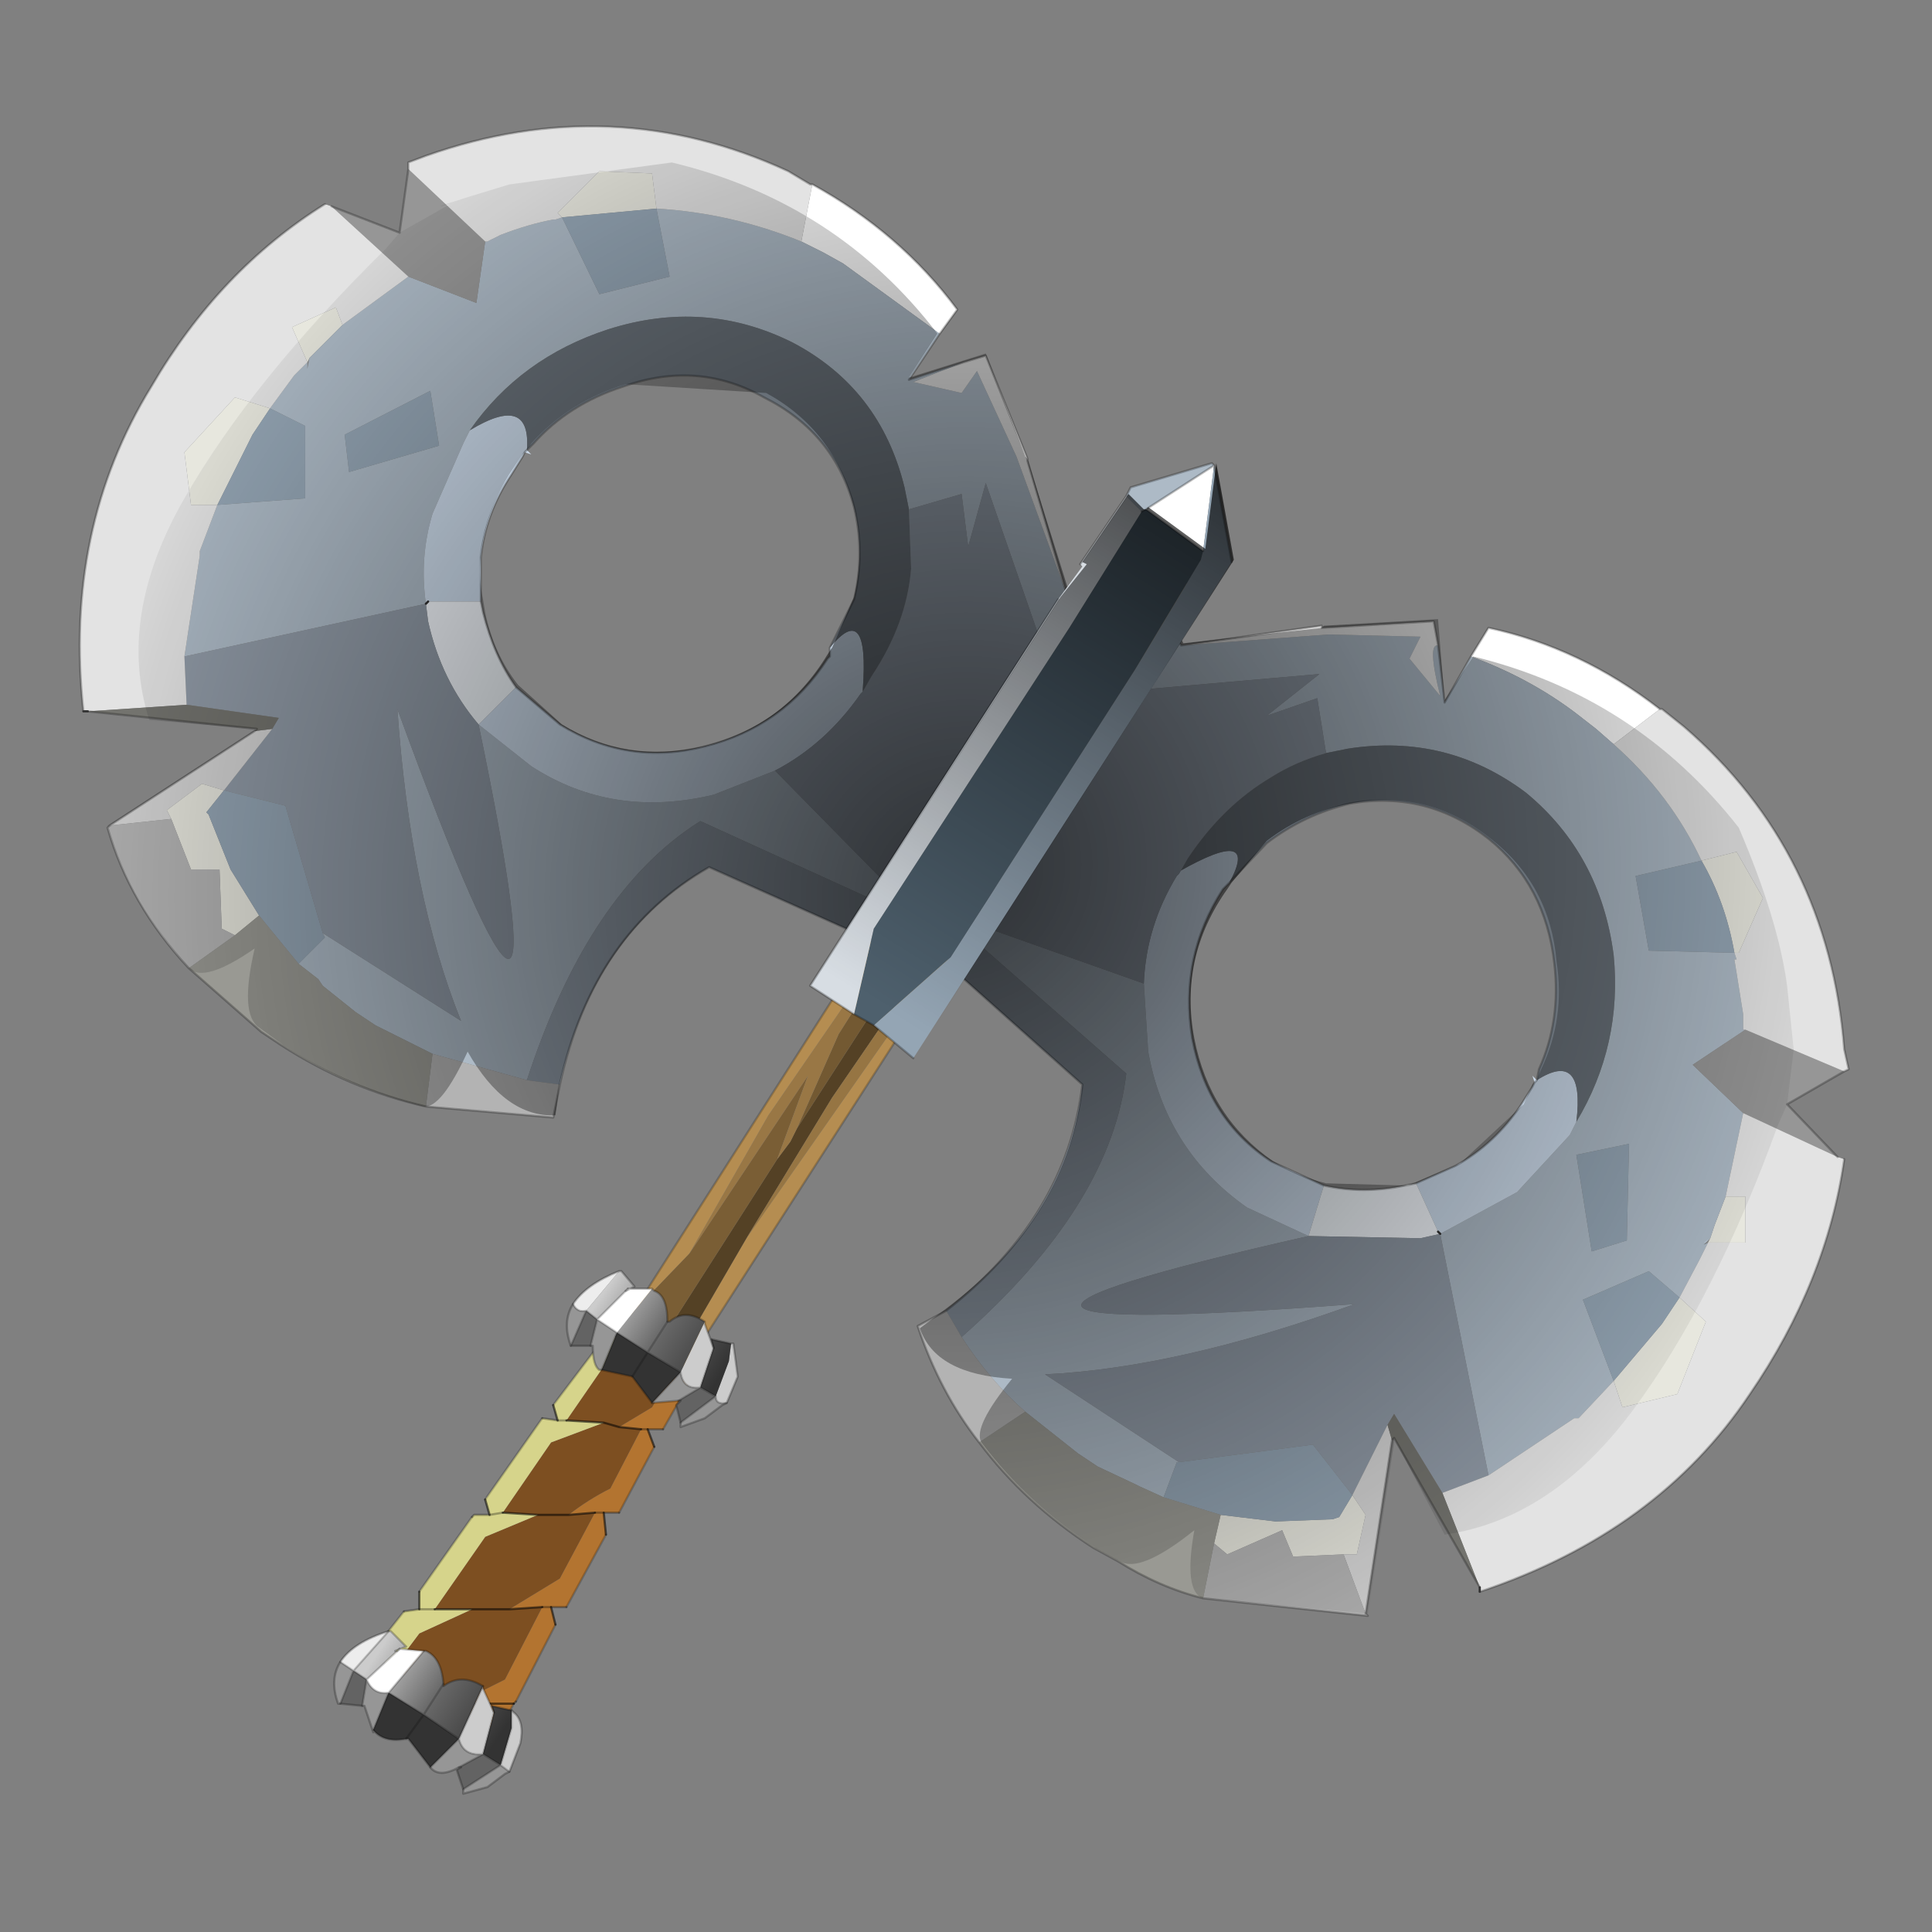 <?xml version="1.0" encoding="UTF-8" standalone="no"?>
<svg xmlns:xlink="http://www.w3.org/1999/xlink" height="440.0px" width="440.0px" xmlns="http://www.w3.org/2000/svg">
  <rect width="100%" height="100%" fill="#808080" stroke="none"/>
  <g transform="matrix(10.0, 0.0, 0.0, 10.0, 0.0, 0.0)">
    <use height="44.0" transform="matrix(1.0, 0.0, 0.0, 1.0, 0.0, 0.0)" width="44.0" xlink:href="#shape0"/>
  </g>
  <defs>
    <g id="shape0" transform="matrix(1.0, 0.0, 0.0, 1.0, 0.0, 0.0)">
      <path d="M44.0 44.0 L0.0 44.0 0.0 0.0 44.0 0.0 44.0 44.0" fill="#43adca" fill-opacity="0.0" fill-rule="evenodd" stroke="none"/>
      <path d="M33.5 14.95 L33.9 14.3 Q36.0 14.75 37.8 16.15 L36.75 16.95 36.35 16.6 35.9 16.25 Q34.85 15.45 33.5 14.95" fill="#ffffff" fill-rule="evenodd" stroke="none"/>
      <path d="M38.95 28.2 L39.05 27.9 39.3 27.25 39.75 27.25 39.75 28.3 38.9 28.3 38.95 28.2 M38.75 19.6 L39.55 19.4 40.15 20.45 39.6 21.7 39.5 21.7 Q39.3 20.55 38.75 19.6 M38.25 29.55 L38.85 30.1 38.2 31.75 36.95 32.05 36.75 31.45 37.85 30.15 38.25 29.55 M30.8 34.05 L31.1 34.5 30.9 35.4 30.6 35.4 29.45 35.45 29.2 34.85 27.95 35.4 27.65 35.15 27.8 34.5 29.05 34.65 30.35 34.6 30.5 34.55 30.8 34.05" fill="#e7e7de" fill-rule="evenodd" stroke="none"/>
      <path d="M32.75 14.7 L32.9 16.0 33.5 14.95 Q34.85 15.45 35.9 16.25 L36.35 16.6 36.75 16.95 Q38.05 18.1 38.75 19.6 L37.25 19.95 37.55 21.65 39.5 21.7 39.55 21.85 39.5 21.85 39.7 23.1 39.7 23.3 39.7 23.45 39.75 23.45 38.55 24.25 39.7 25.35 39.3 27.25 39.05 27.9 38.95 28.2 38.8 28.35 38.9 28.3 38.7 28.7 38.25 29.55 37.55 28.95 36.05 29.6 36.75 31.45 35.95 32.3 35.85 32.3 33.9 33.6 32.8 28.1 34.55 27.15 35.75 25.85 35.9 25.55 Q36.95 23.8 36.75 21.75 36.45 19.45 34.75 18.05 32.95 16.7 30.7 17.05 L30.2 17.15 30.0 15.9 28.85 16.3 30.05 15.35 26.05 15.7 26.85 14.6 26.9 14.7 30.25 14.45 32.35 14.5 32.1 15.0 32.8 15.85 Q32.5 14.65 32.75 14.7 M36.25 28.5 L37.05 28.25 37.1 26.05 35.9 26.3 36.25 28.5 M26.05 22.4 L26.15 23.95 Q26.55 26.2 28.4 27.5 L29.8 28.15 Q18.95 30.6 30.85 29.7 26.85 31.15 23.8 31.3 L26.85 33.3 26.8 33.3 26.5 34.1 25.95 33.85 25.85 33.8 25.0 33.4 24.55 33.1 23.35 32.15 Q22.55 31.45 21.9 30.45 25.3 27.45 25.65 24.45 L21.95 21.2 22.1 21.0 26.05 22.4" fill="#adbac6" fill-rule="evenodd" stroke="none"/>
      <path d="M36.75 31.45 L36.05 29.6 37.55 28.95 38.25 29.55 37.85 30.15 36.75 31.45 M39.5 21.7 L37.55 21.65 37.25 19.95 38.75 19.6 Q39.3 20.55 39.5 21.7 M36.25 28.5 L35.9 26.3 37.1 26.05 37.05 28.25 36.25 28.5 M26.85 33.3 L29.9 32.9 30.8 34.05 30.5 34.55 30.35 34.6 29.05 34.65 27.8 34.5 26.5 34.1 26.8 33.3 26.85 33.3" fill="#94a5b4" fill-rule="evenodd" stroke="none"/>
      <path d="M35.9 25.55 L35.75 25.85 34.55 27.15 32.8 28.1 32.75 28.05 32.25 26.95 33.15 26.55 Q34.05 26.05 34.65 25.15 L34.9 24.75 34.95 24.65 34.9 24.5 35.0 24.6 Q36.1 23.9 35.9 25.55 M28.0 20.1 L27.9 20.2 27.85 20.25 Q26.85 21.8 27.15 23.65 27.5 25.5 28.95 26.45 L30.15 27.0 29.8 28.15 28.4 27.5 Q26.55 26.2 26.15 23.95 L26.05 22.4 Q26.1 21.1 26.8 19.95 L26.85 19.9 26.85 19.85 Q28.7 18.8 28.0 20.1 M35.0 24.6 L34.95 24.65 35.0 24.6" fill="#cedded" fill-rule="evenodd" stroke="none"/>
      <path d="M30.2 17.15 L30.7 17.05 Q32.95 16.7 34.75 18.05 36.45 19.45 36.75 21.75 36.95 23.8 35.9 25.55 36.1 23.9 35.0 24.6 L35.05 24.35 Q35.55 23.25 35.4 21.95 35.2 20.15 33.9 19.1 32.5 18.0 30.75 18.3 29.7 18.55 28.85 19.2 L28.0 20.1 Q28.7 18.8 26.85 19.85 L26.85 19.9 27.05 19.55 Q27.85 18.35 28.95 17.7 29.5 17.35 30.2 17.15" fill="#687078" fill-rule="evenodd" stroke="none"/>
      <path d="M21.55 29.85 Q24.3 27.7 24.65 24.7 L21.45 21.85 21.95 21.2 25.65 24.45 Q25.3 27.45 21.9 30.45 L21.55 29.85" fill="#949fab" fill-rule="evenodd" stroke="none"/>
      <path d="M30.15 27.0 Q31.05 27.2 32.0 27.0 L32.25 26.95 32.75 28.05 32.8 28.1 32.75 28.05 32.8 28.1 32.35 28.2 29.8 28.15 30.15 27.0" fill="#f5faff" fill-rule="evenodd" stroke="none"/>
      <path d="M26.05 15.7 L30.05 15.35 28.85 16.3 30.0 15.9 30.2 17.15 Q29.5 17.35 28.95 17.7 27.85 18.35 27.05 19.55 L26.85 19.9 26.8 19.95 Q26.1 21.1 26.05 22.4 L22.1 21.0 26.05 15.7 M32.8 28.1 L33.9 33.6 32.85 34.0 31.75 32.2 31.6 32.45 30.8 34.05 29.9 32.9 26.85 33.3 23.8 31.3 Q26.85 31.15 30.85 29.7 18.95 30.6 29.8 28.15 L32.35 28.2 32.8 28.1" fill="#909aa6" fill-rule="evenodd" stroke="none"/>
      <path d="M31.7 32.8 L31.1 36.75 30.6 35.4 30.9 35.4 31.1 34.5 30.8 34.05 31.6 32.45 31.7 32.8" fill="#d4d4d4" fill-rule="evenodd" stroke="none"/>
      <path d="M31.1 36.75 L31.15 36.8 27.4 36.4 27.65 35.15 27.95 35.4 29.2 34.85 29.45 35.45 30.6 35.4 31.1 36.75 M22.3 32.85 Q21.4 31.7 20.9 30.2 L21.55 29.85 21.9 30.45 Q22.55 31.45 23.35 32.15 L22.3 32.85" fill="#b3b3b3" fill-rule="evenodd" stroke="none"/>
      <path d="M42.0 24.4 L40.7 25.15 41.85 26.35 39.7 25.35 38.55 24.25 39.75 23.45 42.0 24.4" fill="#969696" fill-rule="evenodd" stroke="none"/>
      <path d="M26.9 14.7 L30.1 14.25 30.1 14.3 32.65 14.15 32.75 14.7 Q32.5 14.65 32.8 15.85 L32.1 15.0 32.35 14.5 30.25 14.45 26.9 14.7 M37.8 16.15 L37.85 16.15 38.35 16.55 Q41.65 19.4 42.0 23.9 L42.1 24.35 42.0 24.4 39.75 23.45 39.7 23.45 39.7 23.3 39.7 23.1 39.5 21.85 39.55 21.85 39.5 21.7 39.6 21.7 40.15 20.45 39.55 19.4 38.75 19.6 Q38.05 18.1 36.75 16.95 L37.8 16.15 M41.85 26.35 L42.0 26.4 Q41.6 29.2 39.85 31.75 37.75 34.9 33.7 36.25 L33.7 36.15 32.85 34.0 33.9 33.6 35.85 32.3 35.95 32.3 36.75 31.45 36.95 32.05 38.2 31.75 38.85 30.1 38.25 29.55 38.7 28.7 38.9 28.3 39.75 28.3 39.75 27.25 39.3 27.25 39.7 25.35 41.85 26.35" fill="#e3e3e3" fill-rule="evenodd" stroke="none"/>
      <path d="M27.4 36.4 Q26.4 36.15 25.45 35.55 L24.9 35.25 Q23.35 34.25 22.3 32.85 L23.35 32.15 24.55 33.1 25.0 33.4 25.85 33.8 25.95 33.85 26.5 34.1 27.8 34.5 27.65 35.15 27.4 36.4" fill="#999993" fill-rule="evenodd" stroke="none"/>
      <path d="M33.7 36.15 L31.75 32.75 31.7 32.8 31.6 32.45 31.75 32.2 32.85 34.0 33.7 36.15" fill="#73736e" fill-rule="evenodd" stroke="none"/>
      <path d="M26.9 14.7 L30.1 14.25 30.1 14.3 32.65 14.15 32.75 14.7 32.9 16.0 33.5 14.95 33.9 14.3 Q36.0 14.75 37.8 16.15 L37.85 16.15 38.35 16.55 Q41.65 19.4 42.0 23.9 L42.1 24.35 42.0 24.4 40.7 25.15 41.85 26.35 M42.0 26.4 Q41.6 29.2 39.85 31.75 37.75 34.9 33.7 36.25 M33.7 36.15 L31.75 32.75 31.7 32.8 31.1 36.75 31.15 36.8 27.4 36.4 Q26.4 36.15 25.45 35.55 L24.9 35.25 Q23.35 34.25 22.3 32.85 21.4 31.7 20.9 30.2 L21.55 29.85 Q24.3 27.7 24.65 24.7 L21.45 21.85 21.95 21.2 21.75 21.0 M26.9 14.7 L26.85 14.6 26.05 15.7 M35.0 24.6 L35.05 24.35 Q35.55 23.25 35.4 21.95 35.2 20.15 33.9 19.1 32.5 18.0 30.75 18.3 29.7 18.55 28.85 19.2 L28.0 20.1 27.9 20.2 27.85 20.25 Q26.85 21.8 27.15 23.65 27.5 25.5 28.95 26.45 L30.15 27.0 Q31.05 27.2 32.0 27.0 L32.25 26.95 33.15 26.55 Q34.05 26.05 34.65 25.15 L34.9 24.75 34.95 24.65 35.0 24.6 M21.95 21.2 L22.1 21.0 26.05 15.7" fill="none" stroke="#000000" stroke-linecap="round" stroke-linejoin="round" stroke-opacity="0.251" stroke-width="0.05"/>
      <path d="M33.7 36.25 L33.7 36.15 M32.75 28.05 L32.8 28.1" fill="none" stroke="#333333" stroke-linecap="round" stroke-linejoin="round" stroke-width="0.05"/>
      <path d="M33.25 26.5 L34.7 25.15 34.9 24.7 35.0 24.6 34.9 24.5 35.0 24.6 35.1 24.35 Q35.65 23.2 35.45 21.9 35.3 20.15 33.95 19.1 32.5 17.95 30.75 18.3 29.7 18.5 28.85 19.15 L28.05 20.1 27.95 20.25 Q26.85 21.8 27.2 23.65 27.55 25.45 29.0 26.45 29.6 26.8 30.2 26.95 L32.05 27.0 32.3 26.9 33.25 26.5 M38.95 28.2 L38.8 28.3 38.9 28.3 38.95 28.2 M33.55 14.95 Q37.25 15.85 39.6 18.85 40.5 20.95 40.7 22.45 L40.85 23.9 40.7 25.15 40.5 25.6 Q39.05 29.6 37.2 32.1 35.35 34.6 32.9 34.95 L31.75 32.75 31.75 32.85 31.15 36.75 27.4 36.4 Q26.95 36.25 27.2 34.85 25.95 35.85 25.5 35.55 L24.95 35.25 Q23.4 34.25 22.35 32.85 22.15 32.5 23.05 31.4 21.3 31.3 20.95 30.25 L21.55 29.8 Q24.35 27.7 24.65 24.7 L21.45 21.85 26.9 14.55 26.95 14.65 30.1 14.3 30.15 14.25 32.75 14.1 32.9 15.95 33.55 14.95" fill="url(#gradient0)" fill-rule="evenodd" stroke="none"/>
      <path d="M21.4 7.6 L21.8 7.05 Q20.5 5.3 18.5 4.2 L18.25 5.5 18.75 5.75 19.2 6.0 21.4 7.6" fill="#ffffff" fill-rule="evenodd" stroke="none"/>
      <path d="M7.05 8.15 L7.25 7.95 7.8 7.4 7.65 7.0 6.65 7.45 7.0 8.25 7.05 8.15 M14.95 4.75 L14.85 3.95 13.65 3.9 12.7 4.85 12.8 4.95 14.95 4.75 M6.15 9.3 L5.35 9.05 4.2 10.3 4.35 11.5 4.95 11.5 5.75 9.9 6.15 9.3 M3.9 18.65 L4.35 19.8 5.0 19.8 5.05 21.15 5.35 21.3 5.9 20.85 5.25 19.8 4.75 18.55 4.7 18.5 5.1 18.0 4.6 17.85 3.8 18.45 3.9 18.65" fill="#e7e7de" fill-rule="evenodd" stroke="none"/>
      <path d="M21.95 8.25 L20.7 8.65 21.4 7.6 19.2 6.0 18.75 5.75 18.25 5.5 Q16.65 4.85 14.95 4.75 L15.25 6.3 13.65 6.7 12.8 4.95 12.65 5.0 12.6 5.0 Q12.05 5.1 11.4 5.35 L11.2 5.45 11.1 5.5 11.05 5.5 10.85 6.9 9.3 6.3 7.8 7.4 7.25 7.95 7.05 8.15 7.0 8.4 7.0 8.25 6.7 8.55 6.15 9.3 6.95 9.7 6.95 11.35 4.95 11.5 4.55 12.55 4.55 12.65 4.2 14.95 9.7 13.75 Q9.55 12.7 9.85 11.7 L10.55 10.1 10.7 9.8 Q11.85 8.15 13.85 7.5 16.05 6.8 18.05 7.8 20.05 8.85 20.6 11.1 L20.7 11.6 21.9 11.25 22.05 12.45 22.45 11.0 23.75 14.75 24.45 13.55 24.3 13.55 23.15 10.4 22.25 8.45 21.9 8.95 20.8 8.7 21.95 8.25 M7.95 10.75 L7.85 9.9 9.8 8.9 10.0 10.15 7.95 10.75 M17.65 17.55 L16.25 18.1 Q13.95 18.65 12.1 17.45 L10.9 16.5 Q13.15 27.35 9.05 16.15 9.35 20.4 10.5 23.25 L7.35 21.25 7.4 21.35 6.8 21.95 7.25 22.3 7.35 22.45 8.1 23.05 8.55 23.35 9.85 24.0 12.0 24.6 Q13.4 20.3 15.95 18.7 L20.45 20.75 20.6 20.55 17.65 17.55" fill="#adbac6" fill-rule="evenodd" stroke="none"/>
      <path d="M4.95 11.5 L6.95 11.35 6.95 9.7 6.15 9.3 5.75 9.9 4.95 11.5 M12.8 4.95 L13.65 6.7 15.25 6.3 14.95 4.75 12.8 4.95 M7.95 10.75 L10.0 10.15 9.8 8.9 7.85 9.9 7.95 10.75 M7.35 21.25 L6.5 18.35 5.1 18.0 4.7 18.5 4.75 18.55 5.25 19.8 5.9 20.85 6.8 21.95 7.4 21.35 7.35 21.25" fill="#94a5b4" fill-rule="evenodd" stroke="none"/>
      <path d="M10.7 9.8 L10.55 10.1 9.85 11.7 Q9.55 12.7 9.7 13.75 L9.75 13.7 10.95 13.7 10.95 12.7 Q11.05 11.7 11.65 10.8 L11.9 10.4 11.95 10.3 12.1 10.35 12.0 10.25 Q12.1 8.95 10.7 9.8 M18.9 14.75 L18.9 14.95 18.85 15.0 Q17.85 16.55 16.05 17.0 14.3 17.45 12.75 16.5 L11.75 15.65 10.9 16.5 12.1 17.45 Q13.95 18.65 16.25 18.1 L17.65 17.55 Q18.8 16.95 19.6 15.8 L19.65 15.75 19.65 15.7 Q19.8 13.65 18.9 14.75 M12.0 10.25 L11.95 10.3 12.0 10.25" fill="#cedded" fill-rule="evenodd" stroke="none"/>
      <path d="M20.7 11.6 L20.6 11.1 Q20.05 8.85 18.05 7.8 16.05 6.8 13.85 7.5 11.85 8.15 10.7 9.8 12.1 8.95 12.0 10.25 L12.15 10.1 Q12.95 9.2 14.2 8.8 15.9 8.2 17.4 9.05 19.0 9.85 19.45 11.55 19.7 12.6 19.45 13.65 L18.9 14.75 Q19.8 13.65 19.65 15.7 L19.65 15.75 19.85 15.4 Q20.65 14.2 20.75 12.95 L20.7 11.6" fill="#687078" fill-rule="evenodd" stroke="none"/>
      <path d="M12.75 24.7 Q13.5 21.25 16.15 19.75 L20.05 21.5 20.45 20.75 15.95 18.7 Q13.4 20.3 12.0 24.6 L12.75 24.7" fill="#949fab" fill-rule="evenodd" stroke="none"/>
      <path d="M11.75 15.65 Q11.25 14.95 11.0 13.95 L10.95 13.7 9.75 13.7 9.7 13.75 9.75 13.7 9.7 13.75 9.75 14.15 Q10.05 15.5 10.9 16.5 L11.75 15.65" fill="#f5faff" fill-rule="evenodd" stroke="none"/>
      <path d="M23.75 14.75 L22.45 11.0 22.05 12.45 21.9 11.25 20.7 11.6 20.75 12.95 Q20.65 14.2 19.85 15.4 L19.65 15.75 19.6 15.8 Q18.8 16.95 17.65 17.55 L20.6 20.55 23.75 14.75 M9.7 13.75 L4.2 14.95 4.25 16.05 6.35 16.35 6.2 16.6 5.1 18.0 6.5 18.35 7.35 21.25 10.5 23.25 Q9.35 20.4 9.05 16.15 13.15 27.35 10.9 16.5 10.05 15.5 9.75 14.15 L9.7 13.75" fill="#909aa6" fill-rule="evenodd" stroke="none"/>
      <path d="M5.8 16.65 L2.5 18.8 3.9 18.65 3.8 18.45 4.6 17.85 5.1 18.0 6.2 16.6 5.8 16.65" fill="#d4d4d4" fill-rule="evenodd" stroke="none"/>
      <path d="M2.5 18.8 L2.45 18.85 Q2.95 20.6 4.3 22.05 L5.35 21.3 5.05 21.15 5.0 19.8 4.35 19.8 3.9 18.65 2.5 18.8 M9.7 25.2 L12.6 25.45 12.75 24.7 12.0 24.6 9.85 24.0 9.7 25.2" fill="#b3b3b3" fill-rule="evenodd" stroke="none"/>
      <path d="M9.3 3.85 L9.1 5.3 7.55 4.7 9.3 6.3 10.85 6.9 11.05 5.5 9.3 3.85" fill="#969696" fill-rule="evenodd" stroke="none"/>
      <path d="M24.3 13.55 L23.4 10.5 23.4 10.45 22.45 8.1 21.95 8.25 20.8 8.7 21.9 8.95 22.25 8.45 23.15 10.4 24.3 13.55 M18.5 4.2 L18.45 4.2 17.95 3.9 Q13.95 2.05 9.7 3.55 L9.3 3.7 9.3 3.85 11.05 5.5 11.1 5.5 11.2 5.45 11.4 5.35 Q12.05 5.1 12.6 5.0 L12.65 5.0 12.8 4.95 12.7 4.85 13.65 3.9 14.85 3.95 14.95 4.75 Q16.65 4.85 18.25 5.5 L18.5 4.2 M7.55 4.7 L7.4 4.65 Q5.0 6.15 3.45 8.8 1.45 12.05 1.9 16.2 L2.0 16.2 4.25 16.05 4.2 14.95 4.55 12.65 4.55 12.55 4.95 11.5 4.35 11.5 4.2 10.3 5.35 9.05 6.15 9.3 6.7 8.55 7.0 8.25 6.65 7.45 7.65 7.0 7.8 7.4 9.3 6.3 7.55 4.7" fill="#e3e3e3" fill-rule="evenodd" stroke="none"/>
      <path d="M4.3 22.05 L5.95 23.5 6.4 23.8 Q7.95 24.8 9.7 25.2 L9.85 24.0 8.55 23.35 8.1 23.05 7.35 22.45 7.25 22.3 6.8 21.95 5.9 20.85 5.35 21.3 4.3 22.05" fill="#999993" fill-rule="evenodd" stroke="none"/>
      <path d="M2.0 16.2 L5.85 16.6 5.8 16.65 6.2 16.6 6.35 16.35 4.25 16.05 2.0 16.2" fill="#73736e" fill-rule="evenodd" stroke="none"/>
      <path d="M24.3 13.55 L23.4 10.5 23.4 10.45 22.45 8.1 21.95 8.25 20.7 8.65 21.4 7.6 21.8 7.05 Q20.5 5.3 18.5 4.2 L18.45 4.2 17.95 3.9 Q13.95 2.05 9.7 3.55 L9.3 3.7 9.3 3.85 9.1 5.3 7.55 4.7 M7.4 4.65 Q5.0 6.15 3.45 8.8 1.45 12.05 1.9 16.2 M2.0 16.2 L5.85 16.6 5.8 16.65 2.5 18.8 2.45 18.85 Q2.95 20.6 4.3 22.05 L5.95 23.5 6.4 23.8 Q7.95 24.8 9.7 25.2 L12.6 25.45 12.75 24.7 Q13.5 21.25 16.15 19.75 L20.05 21.5 20.45 20.75 20.65 20.85 M24.3 13.55 L24.45 13.55 23.75 14.75 M12.0 10.25 L12.15 10.1 Q12.95 9.2 14.2 8.8 15.9 8.2 17.4 9.05 19.0 9.85 19.45 11.55 19.7 12.6 19.45 13.65 L18.9 14.75 18.9 14.95 18.85 15.0 Q17.85 16.55 16.05 17.0 14.3 17.45 12.75 16.5 L11.75 15.65 Q11.25 14.95 11.0 13.95 L10.95 13.7 10.95 12.7 Q11.05 11.7 11.65 10.8 L11.9 10.4 11.95 10.3 12.0 10.25 M20.45 20.75 L20.6 20.55 23.75 14.75" fill="none" stroke="#000000" stroke-linecap="round" stroke-linejoin="round" stroke-opacity="0.251" stroke-width="0.05"/>
      <path d="M1.9 16.2 L2.0 16.2 M9.75 13.7 L9.7 13.75" fill="none" stroke="#333333" stroke-linecap="round" stroke-linejoin="round" stroke-width="0.05"/>
      <path d="M10.95 12.65 Q11.05 11.7 11.6 10.8 L11.9 10.35 12.0 10.25 12.1 10.25 12.0 10.25 12.1 10.1 Q12.95 9.15 14.25 8.75 L17.45 8.95 Q19.0 9.8 19.45 11.55 19.7 12.55 19.45 13.6 L18.95 14.75 18.85 14.9 Q17.85 16.55 16.0 17.0 14.25 17.4 12.8 16.5 L11.8 15.6 Q11.25 14.9 11.05 13.95 L11.0 13.65 Q10.9 13.2 10.95 12.65 M7.0 8.25 L7.05 8.15 7.0 8.35 7.0 8.25 M21.35 7.6 Q19.05 4.6 15.3 3.7 L11.6 4.2 Q9.45 4.85 10.25 4.65 L9.1 5.3 8.8 5.65 Q5.75 8.65 4.2 11.35 2.65 14.05 3.4 16.4 L5.85 16.6 2.45 18.8 Q2.95 20.5 4.3 22.05 4.65 22.4 5.8 21.6 5.45 23.1 5.9 23.4 L6.45 23.8 Q8.0 24.8 9.65 25.2 10.05 25.25 10.65 23.95 11.5 25.45 12.65 25.4 L12.75 24.65 Q13.55 21.25 16.15 19.75 L20.05 21.5 24.5 13.5 24.35 13.5 23.4 10.45 23.35 10.4 22.45 8.05 20.7 8.6 21.35 7.6" fill="url(#gradient1)" fill-rule="evenodd" stroke="none"/>
      <path d="M26.8 13.1 L26.6 13.15 26.35 13.0 26.15 12.85 26.1 12.65 26.8 13.1 M14.95 30.7 L15.4 30.95 17.0 28.2 22.6 20.2 25.15 15.9 26.9 13.2 27.1 13.3 15.6 31.15 14.2 30.25 14.35 30.0 14.75 30.55 14.95 30.7 M14.4 29.9 L19.0 22.7 25.7 12.4 25.8 12.45 21.15 20.1 17.5 25.4 15.7 28.55 14.4 29.9" fill="#b58d51" fill-rule="evenodd" stroke="none"/>
      <path d="M26.35 13.0 L26.6 13.15 26.8 13.1 26.95 13.15 26.9 13.2 25.15 15.9 23.1 18.95 18.95 25.0 17.0 28.2 15.4 30.95 14.95 30.7 17.7 26.4 18.0 26.0 18.15 25.7 26.35 13.0 M14.35 30.0 L14.4 29.9 14.35 30.0 M25.95 12.55 L26.0 12.5 26.1 12.65 25.95 12.55" fill="#544125" fill-rule="evenodd" stroke="none"/>
      <path d="M26.1 12.65 L26.15 12.85 26.35 13.0 18.15 25.7 19.1 23.55 22.55 18.1 24.6 15.2 25.95 12.55 26.1 12.65" fill="#735932" fill-rule="evenodd" stroke="none"/>
      <path d="M17.7 26.4 L14.95 30.7 14.75 30.55 14.35 30.0 14.4 29.9 15.7 28.55 18.4 24.5 17.7 26.4" fill="#7a5e35" fill-rule="evenodd" stroke="none"/>
      <path d="M18.15 25.7 L18.0 26.0 17.7 26.4 18.4 24.5 15.7 28.55 17.5 25.4 21.15 20.1 25.8 12.45 25.95 12.55 24.6 15.2 22.55 18.1 19.1 23.55 18.15 25.7" fill="#997745" fill-rule="evenodd" stroke="none"/>
      <path d="M17.0 28.2 L18.95 25.0 23.1 18.95 25.15 15.9 22.6 20.2 17.0 28.2" fill="#967543" fill-rule="evenodd" stroke="none"/>
      <path d="M26.9 13.2 L27.1 13.3 15.6 31.15 14.2 30.25 14.35 30.0 M14.4 29.9 L19.0 22.7 25.7 12.4 25.8 12.45 25.95 12.55" fill="none" stroke="#000000" stroke-linecap="round" stroke-linejoin="round" stroke-opacity="0.2" stroke-width="0.05"/>
      <path d="M15.3 31.3 L15.7 31.5 15.1 32.55 14.75 32.55 14.9 32.95 14.1 34.45 13.75 34.45 13.8 34.95 12.9 36.6 12.55 36.6 12.65 37.0 11.75 38.75 11.7 38.8 11.35 39.45 10.95 39.2 11.15 38.8 10.4 38.8 11.5 38.25 12.35 36.6 11.6 36.65 12.75 35.95 13.55 34.45 13.75 34.45 13.55 34.45 12.95 34.5 Q13.4 34.15 13.9 33.9 L14.6 32.55 14.1 32.5 14.85 32.05 15.3 31.3 M14.75 32.55 L14.6 32.55 14.75 32.55 M12.55 36.6 L12.35 36.6 12.55 36.6 M11.7 38.8 L11.15 38.8 11.7 38.8" fill="#b37430" fill-rule="evenodd" stroke="none"/>
      <path d="M14.6 30.8 L15.3 31.3 14.85 32.05 14.1 32.5 14.6 32.55 13.9 33.9 Q13.4 34.15 12.95 34.5 L13.55 34.45 12.75 35.95 11.6 36.65 12.35 36.6 11.5 38.25 10.4 38.8 11.15 38.8 10.95 39.2 10.35 38.85 10.3 38.8 8.95 38.0 9.55 37.2 10.75 36.65 9.9 36.65 11.05 35.0 12.25 34.5 11.45 34.45 12.55 32.85 13.75 32.4 14.1 32.5 13.75 32.4 12.9 32.35 13.9 30.9 14.6 30.8 M12.95 34.5 L12.25 34.5 12.95 34.5 M11.6 36.65 L10.75 36.65 11.6 36.65 M10.3 38.8 L10.4 38.8 10.35 38.85 10.4 38.8 10.3 38.8" fill="#7d4f21" fill-rule="evenodd" stroke="none"/>
      <path d="M12.6 32.0 L13.85 30.35 14.6 30.8 13.9 30.9 12.9 32.35 12.7 32.35 12.9 32.35 13.75 32.4 12.55 32.85 11.45 34.45 12.25 34.5 11.05 35.0 9.9 36.65 10.75 36.65 9.55 37.2 8.95 38.0 8.45 37.65 9.2 36.7 9.55 36.65 9.55 36.25 10.75 34.55 10.8 34.5 11.15 34.5 11.05 34.15 12.35 32.3 12.7 32.35 12.6 32.0 M9.55 36.65 L9.9 36.65 9.55 36.65 M11.45 34.45 L11.15 34.5 11.45 34.45" fill="#d6d48b" fill-rule="evenodd" stroke="none"/>
      <path d="M12.6 32.0 L13.85 30.35 14.6 30.8 15.3 31.3 15.7 31.5 15.1 32.55 M14.9 32.95 L14.1 34.45 M13.8 34.95 L12.9 36.6 M12.65 37.0 L11.75 38.75 M11.7 38.8 L11.35 39.45 10.95 39.2 10.35 38.85 10.3 38.8 8.95 38.0 8.45 37.65 9.2 36.7 M9.55 36.25 L10.75 34.55 M11.05 34.15 L12.35 32.3" fill="none" stroke="#000000" stroke-linecap="round" stroke-linejoin="round" stroke-opacity="0.2" stroke-width="0.05"/>
      <path d="M15.1 32.55 L14.75 32.55 M14.1 34.45 L13.75 34.45 M12.9 36.6 L12.55 36.6 M11.75 38.75 L11.7 38.8 M9.2 36.7 L9.55 36.65 M10.75 34.55 L10.8 34.5 11.15 34.5 11.45 34.45 M12.35 32.3 L12.7 32.35 12.9 32.35 M14.6 32.55 L14.75 32.55 M13.55 34.45 L13.75 34.45 M12.35 36.6 L12.55 36.6 M9.9 36.65 L9.55 36.65 M10.95 39.2 L11.15 38.8 M10.35 38.85 L10.4 38.8 10.3 38.8" fill="none" stroke="#000000" stroke-linecap="round" stroke-linejoin="round" stroke-opacity="0.302" stroke-width="0.05"/>
      <path d="M14.75 32.55 L14.9 32.95 M13.75 34.45 L13.8 34.95 M12.55 36.6 L12.65 37.0 M9.55 36.65 L9.55 36.25 M11.15 34.5 L11.05 34.15 M12.7 32.35 L12.6 32.0 M14.1 32.5 L14.6 32.55 M14.1 32.5 L13.75 32.4 M11.45 34.45 L12.25 34.5 12.95 34.5 13.55 34.45 M11.6 36.65 L12.35 36.6 M12.9 32.35 L13.75 32.4 M9.9 36.65 L10.75 36.65 11.6 36.65 M10.4 38.8 L11.15 38.8 11.7 38.8" fill="none" stroke="#000000" stroke-linecap="round" stroke-linejoin="round" stroke-opacity="0.553" stroke-width="0.05"/>
      <path d="M13.05 29.7 Q13.35 29.25 14.1 28.95 L13.35 29.85 Q13.15 29.9 13.05 29.7" fill="#ededed" fill-rule="evenodd" stroke="none"/>
      <path d="M16.05 30.1 L16.05 30.15 16.25 30.7 15.95 31.6 Q15.55 31.65 15.5 31.25 L16.05 30.1 M16.65 30.6 L16.7 30.6 16.8 31.35 16.55 31.95 Q16.3 32.0 16.3 31.8 L16.6 31.0 16.65 30.6" fill="#cccccc" fill-rule="evenodd" stroke="none"/>
      <path d="M14.1 28.95 L14.15 28.95 14.1 28.95 14.15 28.95 14.45 29.3 14.25 29.4 13.6 30.05 13.35 29.85 14.1 28.95 M14.85 29.35 L14.9 29.4 Q15.2 29.5 15.2 30.1 L15.25 30.1 Q15.6 29.8 16.05 30.1 L15.5 31.25 14.75 30.8 15.2 30.1 14.75 30.8 14.05 30.35 14.85 29.35 M16.25 30.7 L16.2 30.5 16.65 30.6 16.6 31.0 16.3 31.8 15.95 31.6 16.25 30.7" fill="url(#gradient2)" fill-rule="evenodd" stroke="none"/>
      <path d="M16.55 31.95 L16.45 32.0 16.05 32.3 15.5 32.5 15.5 32.4 16.3 31.8 Q16.3 32.0 16.55 31.95 M15.45 31.9 L14.85 31.95 15.5 31.25 Q15.55 31.65 15.95 31.6 L15.45 31.9 M13.7 31.2 L13.65 31.2 Q13.5 31.1 13.5 30.65 L13.45 30.65 13.6 30.05 14.05 30.35 13.7 31.2 M13.0 30.65 Q12.8 30.1 13.05 29.7 13.15 29.9 13.35 29.85 L13.0 30.65" fill="#969696" fill-rule="evenodd" stroke="none"/>
      <path d="M15.5 32.4 L15.4 32.0 15.5 31.9 15.45 31.9 15.95 31.6 16.3 31.8 15.5 32.4 M13.45 30.65 L13.0 30.65 13.35 29.85 13.6 30.05 13.45 30.65" fill="#636363" fill-rule="evenodd" stroke="none"/>
      <path d="M14.25 29.4 L14.3 29.35 14.85 29.35 14.05 30.35 13.6 30.05 14.25 29.4" fill="#ffffff" fill-rule="evenodd" stroke="none"/>
      <path d="M14.85 31.95 L14.4 31.35 13.7 31.2 14.05 30.35 14.75 30.8 14.4 31.35 14.75 30.8 15.5 31.25 14.85 31.95" fill="#333333" fill-rule="evenodd" stroke="none"/>
      <path d="M14.15 28.95 L14.1 28.95 14.15 28.95 14.1 28.95 M14.15 28.95 L14.45 29.3 14.25 29.4 M14.3 29.35 L14.85 29.35 14.9 29.4 Q15.2 29.5 15.2 30.1 L15.25 30.1 Q15.6 29.8 16.05 30.1 L16.05 30.15 16.25 30.7 M16.2 30.5 L16.65 30.6 16.7 30.6 16.8 31.35 16.55 31.95 16.45 32.0 16.05 32.3 15.5 32.5 15.5 32.4 15.4 32.0 15.5 31.9 15.45 31.9 14.85 31.95 14.4 31.35 13.7 31.2 13.65 31.2 Q13.5 31.1 13.5 30.65 L13.45 30.65 13.0 30.65 Q12.8 30.1 13.05 29.7 13.35 29.25 14.1 28.95" fill="none" stroke="#000000" stroke-linecap="round" stroke-linejoin="round" stroke-opacity="0.251" stroke-width="0.05"/>
      <path d="M14.25 29.4 L14.3 29.35 M16.25 30.7 L16.2 30.5 M13.35 29.85 L13.6 30.05 14.25 29.4 M13.05 29.7 Q13.15 29.9 13.35 29.85 L13.0 30.65 M13.45 30.65 L13.6 30.05 14.05 30.35 13.7 31.2 M16.3 31.8 Q16.3 32.0 16.55 31.95 M14.75 30.8 L14.4 31.35 M15.5 31.25 L14.85 31.95 M14.75 30.8 L15.5 31.25 M16.3 31.8 L15.5 32.4 M15.95 31.6 L16.3 31.8 M14.75 30.8 L15.2 30.1 M15.45 31.9 L15.95 31.6 Q15.55 31.65 15.5 31.25 M15.95 31.6 L16.25 30.7 M14.05 30.35 L14.75 30.8" fill="none" stroke="#000000" stroke-linecap="round" stroke-linejoin="round" stroke-opacity="0.2" stroke-width="0.05"/>
      <path d="M7.75 37.85 Q8.05 37.4 8.85 37.15 L8.05 38.05 7.75 37.85" fill="#ededed" fill-rule="evenodd" stroke="none"/>
      <path d="M11.0 38.4 L11.0 38.45 11.25 39.0 11.0 39.95 Q10.55 40.0 10.45 39.6 L11.0 38.4 M11.65 38.95 L11.7 39.0 Q11.95 39.2 11.85 39.7 L11.6 40.35 11.4 40.2 11.65 39.35 11.65 38.95" fill="#cccccc" fill-rule="evenodd" stroke="none"/>
      <path d="M8.85 37.15 L8.9 37.15 8.85 37.15 8.9 37.15 9.25 37.5 9.0 37.6 9.05 37.6 8.35 38.25 8.05 38.05 8.85 37.15 M9.65 37.6 L9.7 37.6 Q10.05 37.75 10.1 38.35 L10.1 38.4 Q10.5 38.1 11.0 38.4 L10.45 39.6 9.65 39.05 10.1 38.35 9.65 39.05 8.85 38.55 9.65 37.6 M11.25 39.0 L11.2 38.85 11.65 38.95 11.65 39.35 11.4 40.2 11.0 39.95 11.25 39.0" fill="url(#gradient3)" fill-rule="evenodd" stroke="none"/>
      <path d="M11.6 40.35 L11.5 40.4 11.1 40.7 10.55 40.85 10.55 40.75 11.4 40.2 11.6 40.35 M10.45 40.25 Q10.0 40.5 9.8 40.25 L10.45 39.6 Q10.55 40.0 11.0 39.95 L10.45 40.25 M8.5 39.4 L8.5 39.45 8.3 38.85 8.25 38.85 8.35 38.25 Q8.5 38.6 8.85 38.55 L8.5 39.4 M7.75 38.8 L7.7 38.8 Q7.5 38.25 7.75 37.85 L8.05 38.05 7.75 38.8" fill="#969696" fill-rule="evenodd" stroke="none"/>
      <path d="M10.55 40.75 L10.4 40.3 10.5 40.25 10.45 40.25 11.0 39.95 11.4 40.2 10.55 40.75 M8.25 38.85 L7.75 38.8 8.05 38.05 8.35 38.25 8.25 38.85" fill="#636363" fill-rule="evenodd" stroke="none"/>
      <path d="M9.05 37.6 L9.1 37.55 9.65 37.6 8.85 38.55 Q8.5 38.6 8.35 38.25 L9.05 37.6" fill="#ffffff" fill-rule="evenodd" stroke="none"/>
      <path d="M9.8 40.25 L9.3 39.6 9.25 39.6 Q8.75 39.7 8.5 39.4 L8.85 38.55 9.65 39.05 10.45 39.6 9.8 40.25 M9.25 39.6 L9.65 39.05 9.25 39.6" fill="#333333" fill-rule="evenodd" stroke="none"/>
      <path d="M8.9 37.15 L8.85 37.15 8.9 37.15 8.85 37.15 M9.1 37.55 L9.65 37.6 9.7 37.6 Q10.05 37.75 10.1 38.35 L10.1 38.4 Q10.5 38.1 11.0 38.4 L11.0 38.45 11.25 39.0 M11.2 38.85 L11.65 38.95 11.7 39.0 Q11.95 39.2 11.85 39.7 L11.6 40.35 11.5 40.4 11.1 40.7 10.55 40.85 10.55 40.75 10.4 40.3 10.5 40.25 10.45 40.25 Q10.0 40.5 9.8 40.25 L9.3 39.6 9.25 39.6 Q8.75 39.7 8.5 39.4 L8.5 39.45 8.3 38.85 8.25 38.85 7.75 38.8 7.7 38.8 Q7.5 38.25 7.75 37.85 8.05 37.4 8.85 37.15 M9.05 37.6 L9.0 37.6 9.25 37.5 8.9 37.15" fill="none" stroke="#000000" stroke-linecap="round" stroke-linejoin="round" stroke-opacity="0.251" stroke-width="0.05"/>
      <path d="M9.05 37.6 L9.1 37.55 M11.25 39.0 L11.2 38.85 M8.85 37.15 L8.05 38.05 8.35 38.25 9.05 37.6 M7.75 37.85 L8.05 38.05 7.75 38.8 M8.85 38.55 L8.5 39.4 M8.35 38.25 Q8.5 38.6 8.85 38.55 L9.65 37.6 M8.25 38.85 L8.35 38.25 M11.65 38.95 L11.65 39.35 11.4 40.2 11.6 40.35 M10.45 39.6 L9.65 39.05 9.25 39.6 M9.8 40.25 L10.45 39.6 11.0 38.4 M11.4 40.2 L11.0 39.95 10.45 40.25 M11.4 40.2 L10.55 40.75 M11.0 39.95 L11.25 39.0 M11.0 39.95 Q10.55 40.0 10.45 39.6 M9.65 39.05 L10.1 38.35 M8.85 38.55 L9.65 39.05" fill="none" stroke="#000000" stroke-linecap="round" stroke-linejoin="round" stroke-opacity="0.2" stroke-width="0.05"/>
      <path d="M25.65 11.3 L25.75 11.1 27.6 10.55 27.65 10.6 26.1 11.6 26.0 11.65 25.65 11.3" fill="#adbac6" fill-rule="evenodd" stroke="none"/>
      <path d="M26.0 11.65 L26.1 11.6 27.4 12.55 27.35 12.75 25.85 15.25 21.65 21.8 19.9 23.35 19.45 23.1 19.9 21.15 24.35 14.3 26.0 11.65" fill="#4e606d" fill-rule="evenodd" stroke="none"/>
      <path d="M25.65 11.3 L26.0 11.65 24.35 14.3 19.9 21.15 19.45 23.1 18.45 22.45 24.1 13.65 24.65 12.9 24.6 12.85 25.65 11.3" fill="#d7dde3" fill-rule="evenodd" stroke="none"/>
      <path d="M26.1 11.6 L27.65 10.6 27.4 12.55 26.1 11.6" fill="#ffffff" fill-rule="evenodd" stroke="none"/>
      <path d="M27.65 10.6 L28.05 12.8 26.3 15.55 20.8 24.1 19.9 23.35 21.65 21.8 25.85 15.25 27.35 12.75 27.4 12.55 27.65 10.6" fill="#94a5b4" fill-rule="evenodd" stroke="none"/>
      <path d="M27.65 10.6 L27.6 10.55 25.75 11.1 25.65 11.3 M26.0 11.65 L26.1 11.6 27.65 10.6 28.05 12.8 M20.8 24.1 L19.9 23.35 19.45 23.1 18.45 22.45 24.1 13.65 M24.6 12.85 L25.65 11.3 M26.1 11.6 L27.4 12.55" fill="none" stroke="#000000" stroke-linecap="round" stroke-linejoin="round" stroke-opacity="0.251" stroke-width="0.05"/>
      <path d="M27.45 12.5 L27.7 10.55 28.1 12.75 20.85 24.05 19.95 23.3 19.5 23.05 18.5 22.4 24.15 13.6 24.75 12.85 24.65 12.8 25.7 11.25 26.05 11.6 26.1 11.6 26.15 11.55 27.45 12.5" fill="url(#gradient4)" fill-rule="evenodd" stroke="none"/>
    </g>
    <radialGradient cx="0" cy="0" gradientTransform="matrix(0.022, 0.015, -0.015, 0.022, 21.6, 19.7)" gradientUnits="userSpaceOnUse" id="gradient0" r="819.2" spreadMethod="pad">
      <stop offset="0.0" stop-color="#000000" stop-opacity="0.69"/>
      <stop offset="1.0" stop-color="#000000" stop-opacity="0.0"/>
    </radialGradient>
    <radialGradient cx="0" cy="0" gradientTransform="matrix(-0.022, -0.015, -0.015, 0.022, 22.0, 20.45)" gradientUnits="userSpaceOnUse" id="gradient1" r="819.2" spreadMethod="pad">
      <stop offset="0.0" stop-color="#000000" stop-opacity="0.69"/>
      <stop offset="1.0" stop-color="#000000" stop-opacity="0.0"/>
    </radialGradient>
    <linearGradient gradientTransform="matrix(0.002, 6.0E-4, -0.002, 0.003, 14.9, 30.65)" gradientUnits="userSpaceOnUse" id="gradient2" spreadMethod="pad" x1="-819.2" x2="819.2">
      <stop offset="0.0" stop-color="#cccccc"/>
      <stop offset="0.502" stop-color="#666666"/>
      <stop offset="1.0" stop-color="#333333"/>
    </linearGradient>
    <linearGradient gradientTransform="matrix(0.002, 7.0E-4, -0.002, 0.003, 9.75, 38.95)" gradientUnits="userSpaceOnUse" id="gradient3" spreadMethod="pad" x1="-819.2" x2="819.2">
      <stop offset="0.0" stop-color="#cccccc"/>
      <stop offset="0.502" stop-color="#666666"/>
      <stop offset="1.0" stop-color="#333333"/>
    </linearGradient>
    <linearGradient gradientTransform="matrix(-0.005, 0.007, -0.008, -0.005, 23.75, 16.95)" gradientUnits="userSpaceOnUse" id="gradient4" spreadMethod="pad" x1="-819.2" x2="819.2">
      <stop offset="0.0" stop-color="#000000" stop-opacity="0.69"/>
      <stop offset="1.0" stop-color="#000000" stop-opacity="0.0"/>
    </linearGradient>
  </defs>
</svg>
